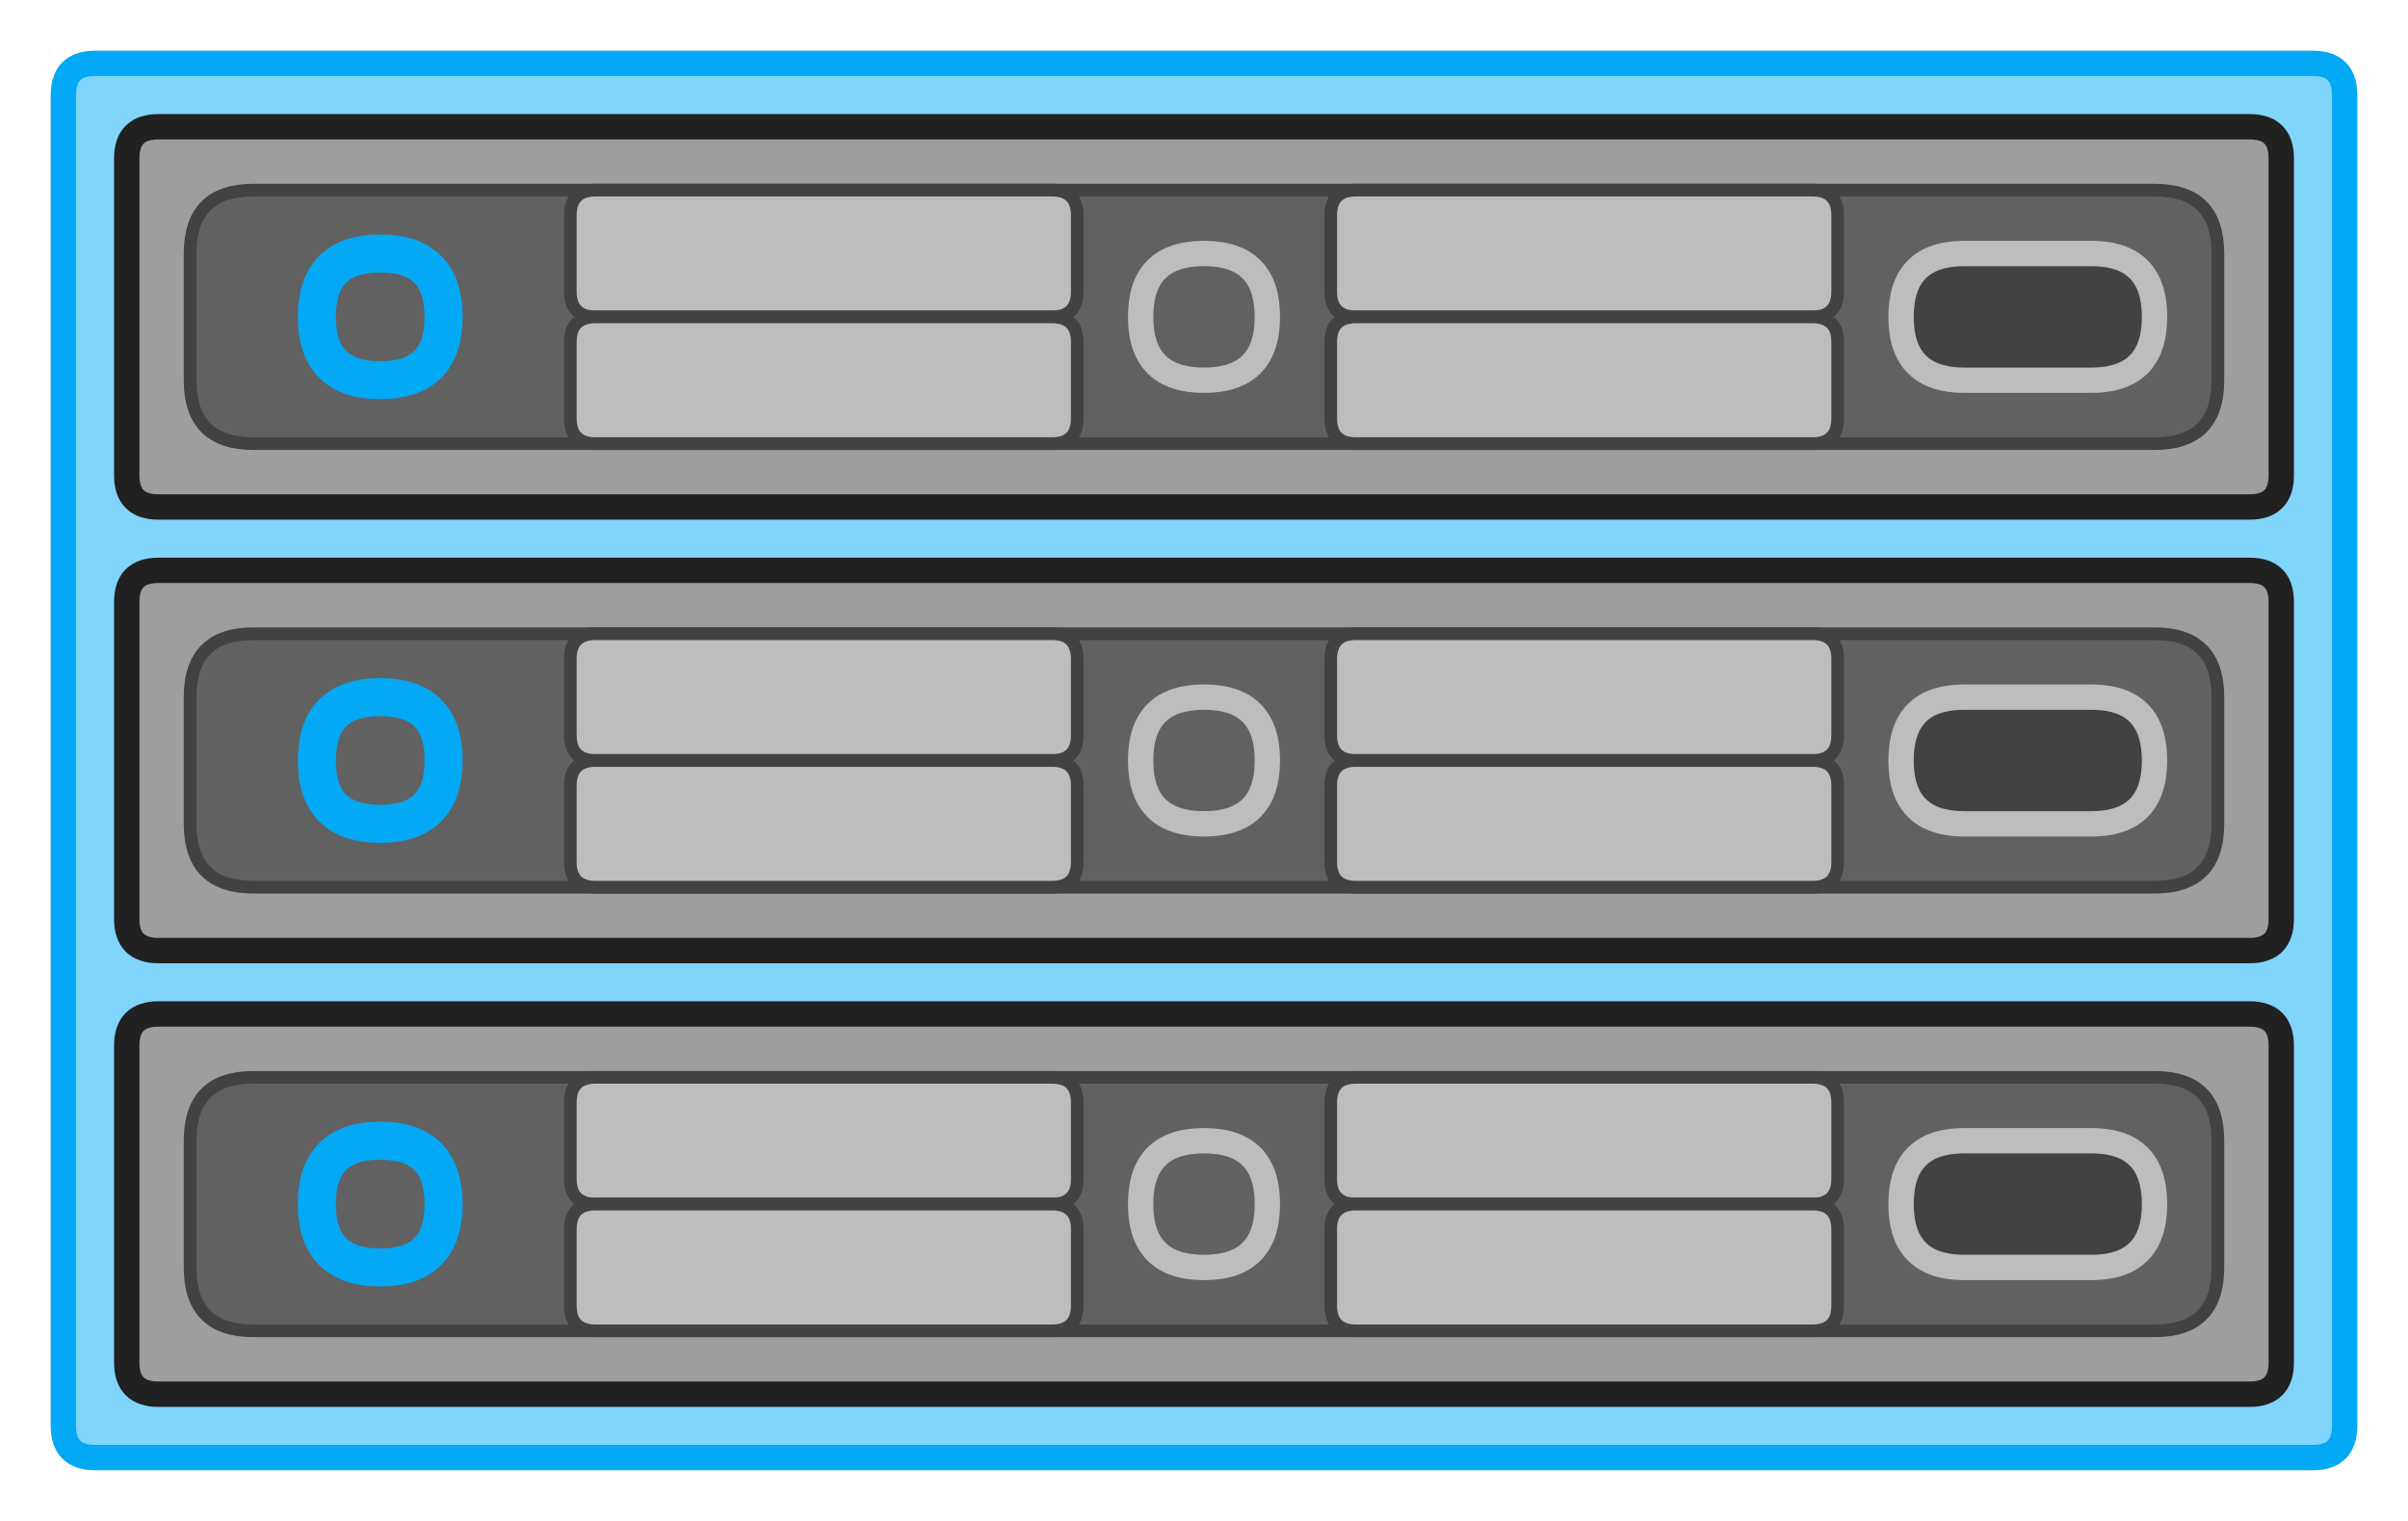 <svg id="core" onload="start()" version="1.1" xmlns="http://www.w3.org/2000/svg" xmlns:xlink="http://www.w3.org/1999/xlink" width="380" height="240">
	<path style="stroke:#03a9f4; fill:#81d4fa; stroke-width:4" d="M15 10 L365 10 Q370 10 370 15 L370 225 Q370 230 365 230 L15 230 Q10 230 10 225 L10 15 Q10 10 15 10 Z"/>
	<path style="stroke:#212121; fill:#9e9e9e; stroke-width:4" d="M25 20 L355 20 Q360 20 360 25 L360 75 Q360 80 355 80 L25 80 Q20 80 20 75 L20 25 Q20 20 25 20 Z"/>
	<path style="stroke:#424242; fill:#616161; stroke-width:2" d="M40 30 L340 30 Q350 30 350 40 L350 60 Q350 70 340 70 L40 70 Q30 70 30 60 L30 40 Q30 30 40 30 Z"/>
	<path style="stroke:#03a9f4; fill:none; stroke-width:6" d="M50 50 L50 50 Q50 60 60 60 L60 60 Q70 60 70 50 L70 50 Q70 40 60 40 L60 40 Q50 40 50 50 Z"/>
	<path style="stroke:#424242; fill:#bdbdbd; stroke-width:2" d="M90 34 L90 46 Q90 50 94 50 L166 50 Q170 50 170 46 L170 34 Q170 30 166 30 L94 30 Q90 30 90 34 Z"/>
	<path style="stroke:#424242; fill:#bdbdbd; stroke-width:2" d="M90 54 L90 66 Q90 70 94 70 L166 70 Q170 70 170 66 L170 54 Q170 50 166 50 L94 50 Q90 50 90 54 Z"/>
	<path style="stroke:#bdbdbd; fill:none; stroke-width:4" d="M180 50 L180 50 Q180 60 190 60 L190 60 Q200 60 200 50 L200 50 Q200 40 190 40 L190 40 Q180 40 180 50 Z"/>
	<path style="stroke:#424242; fill:#bdbdbd; stroke-width:2" d="M210 34 L210 46 Q210 50 214 50 L286 50 Q290 50 290 46 L290 34 Q290 30 286 30 L214 30 Q210 30 210 34 Z"/>
	<path style="stroke:#424242; fill:#bdbdbd; stroke-width:2" d="M210 54 L210 66 Q210 70 214 70 L286 70 Q290 70 290 66 L290 54 Q290 50 286 50 L214 50 Q210 50 210 54 Z"/>
	<path style="stroke:#bdbdbd; fill:#424242; stroke-width:4" d="M300 50 L300 50 Q300 60 310 60 L330 60 Q340 60 340 50 L340 50 Q340 40 330 40 L310 40 Q300 40 300 50 Z"/>
	<path style="stroke:#212121; fill:#9e9e9e; stroke-width:4" d="M25 90 L355 90 Q360 90 360 95 L360 145 Q360 150 355 150 L25 150 Q20 150 20 145 L20 95 Q20 90 25 90 Z"/>
	<path style="stroke:#424242; fill:#616161; stroke-width:2" d="M40 100 L340 100 Q350 100 350 110 L350 130 Q350 140 340 140 L40 140 Q30 140 30 130 L30 110 Q30 100 40 100 Z"/>
	<path style="stroke:#03a9f4; fill:none; stroke-width:6" d="M50 120 L50 120 Q50 130 60 130 L60 130 Q70 130 70 120 L70 120 Q70 110 60 110 L60 110 Q50 110 50 120 Z"/>
	<path style="stroke:#424242; fill:#bdbdbd; stroke-width:2" d="M90 104 L90 116 Q90 120 94 120 L166 120 Q170 120 170 116 L170 104 Q170 100 166 100 L94 100 Q90 100 90 104 Z"/>
	<path style="stroke:#424242; fill:#bdbdbd; stroke-width:2" d="M90 124 L90 136 Q90 140 94 140 L166 140 Q170 140 170 136 L170 124 Q170 120 166 120 L94 120 Q90 120 90 124 Z"/>
	<path style="stroke:#bdbdbd; fill:none; stroke-width:4" d="M180 120 L180 120 Q180 130 190 130 L190 130 Q200 130 200 120 L200 120 Q200 110 190 110 L190 110 Q180 110 180 120 Z"/>
	<path style="stroke:#424242; fill:#bdbdbd; stroke-width:2" d="M210 104 L210 116 Q210 120 214 120 L286 120 Q290 120 290 116 L290 104 Q290 100 286 100 L214 100 Q210 100 210 104 Z"/>
	<path style="stroke:#424242; fill:#bdbdbd; stroke-width:2" d="M210 124 L210 136 Q210 140 214 140 L286 140 Q290 140 290 136 L290 124 Q290 120 286 120 L214 120 Q210 120 210 124 Z"/>
	<path style="stroke:#bdbdbd; fill:#424242; stroke-width:4" d="M300 120 L300 120 Q300 130 310 130 L330 130 Q340 130 340 120 L340 120 Q340 110 330 110 L310 110 Q300 110 300 120 Z"/>
	<path style="stroke:#212121; fill:#9e9e9e; stroke-width:4" d="M25 160 L355 160 Q360 160 360 165 L360 215 Q360 220 355 220 L25 220 Q20 220 20 215 L20 165 Q20 160 25 160 Z"/>
	<path style="stroke:#424242; fill:#616161; stroke-width:2" d="M40 170 L340 170 Q350 170 350 180 L350 200 Q350 210 340 210 L40 210 Q30 210 30 200 L30 180 Q30 170 40 170 Z"/>
	<path style="stroke:#03a9f4; fill:none; stroke-width:6" d="M50 190 L50 190 Q50 200 60 200 L60 200 Q70 200 70 190 L70 190 Q70 180 60 180 L60 180 Q50 180 50 190 Z"/>
	<path style="stroke:#424242; fill:#bdbdbd; stroke-width:2" d="M90 174 L90 186 Q90 190 94 190 L166 190 Q170 190 170 186 L170 174 Q170 170 166 170 L94 170 Q90 170 90 174 Z"/>
	<path style="stroke:#424242; fill:#bdbdbd; stroke-width:2" d="M90 194 L90 206 Q90 210 94 210 L166 210 Q170 210 170 206 L170 194 Q170 190 166 190 L94 190 Q90 190 90 194 Z"/>
	<path style="stroke:#bdbdbd; fill:none; stroke-width:4" d="M180 190 L180 190 Q180 200 190 200 L190 200 Q200 200 200 190 L200 190 Q200 180 190 180 L190 180 Q180 180 180 190 Z"/>
	<path style="stroke:#424242; fill:#bdbdbd; stroke-width:2" d="M210 174 L210 186 Q210 190 214 190 L286 190 Q290 190 290 186 L290 174 Q290 170 286 170 L214 170 Q210 170 210 174 Z"/>
	<path style="stroke:#424242; fill:#bdbdbd; stroke-width:2" d="M210 194 L210 206 Q210 210 214 210 L286 210 Q290 210 290 206 L290 194 Q290 190 286 190 L214 190 Q210 190 210 194 Z"/>
	<path style="stroke:#bdbdbd; fill:#424242; stroke-width:4" d="M300 190 L300 190 Q300 200 310 200 L330 200 Q340 200 340 190 L340 190 Q340 180 330 180 L310 180 Q300 180 300 190 Z"/>
</svg>
